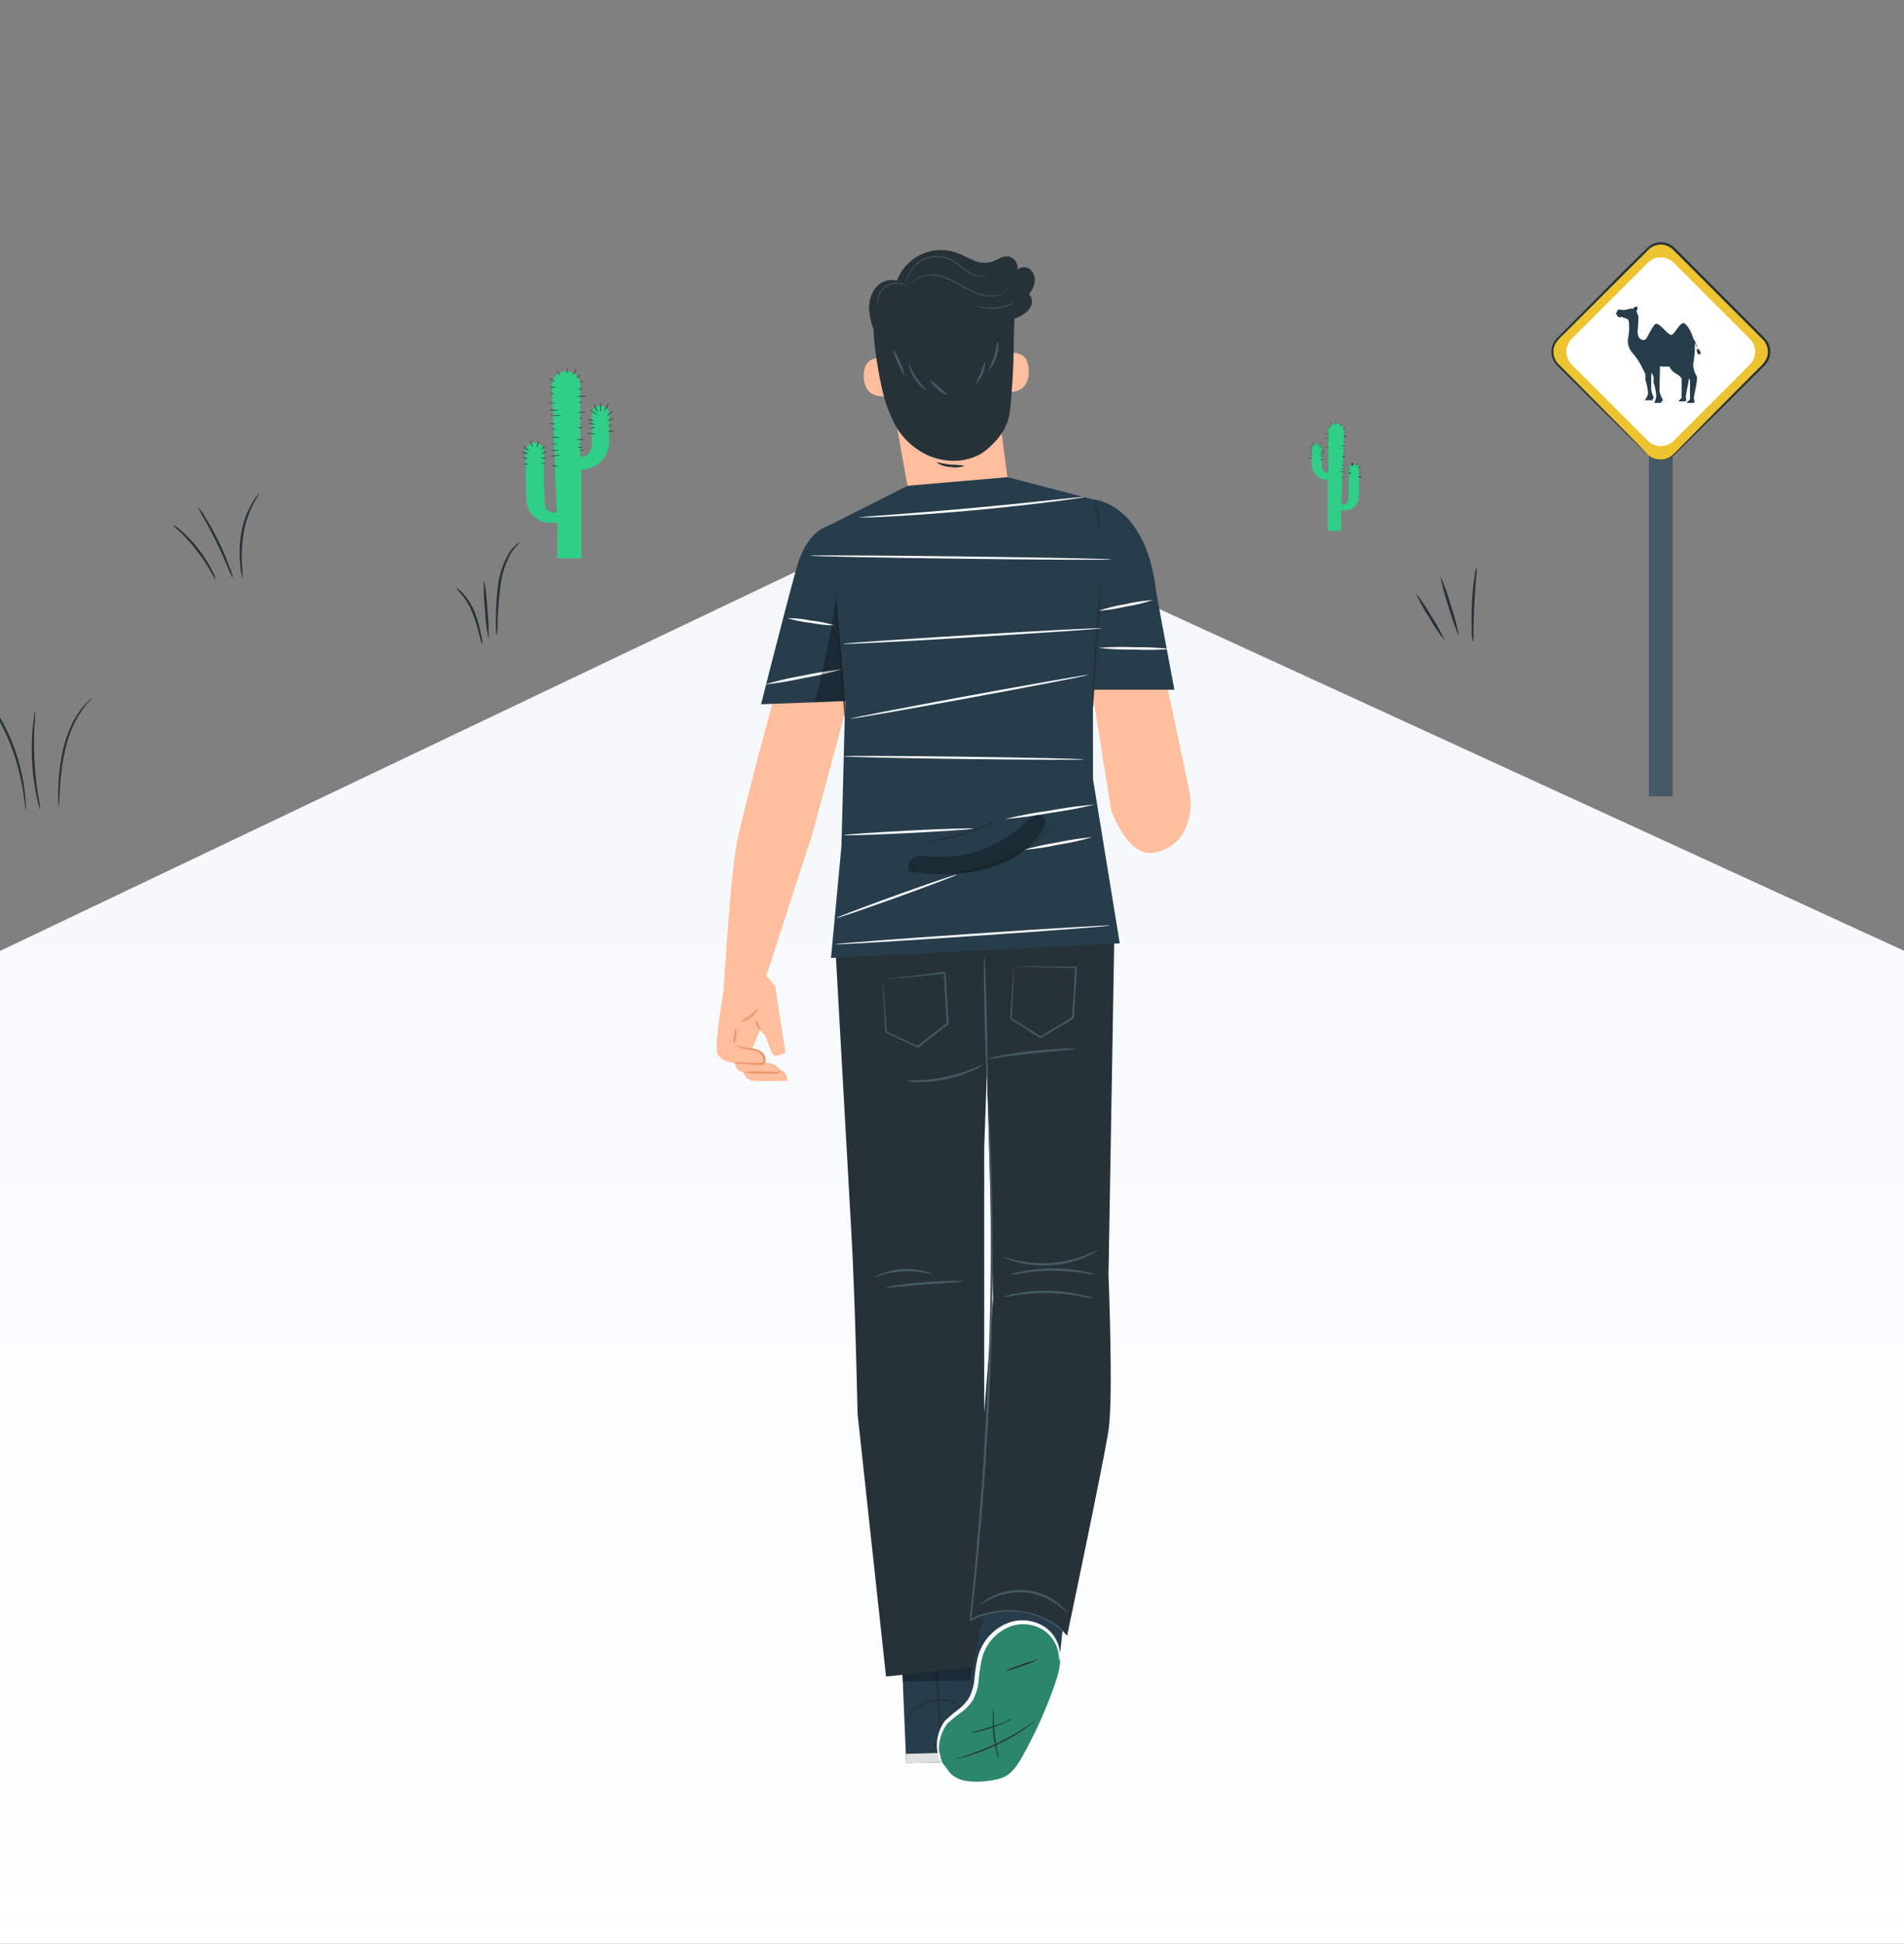 <svg xmlns="http://www.w3.org/2000/svg" xmlns:xlink="http://www.w3.org/1999/xlink" width="428" height="437" viewBox="0 0 428 437"><rect x="0" y="0" width="428" height="437" fill="#808080" stroke="none"/><defs><style>.a,.h{fill:#fff;}.a{stroke:#707070;}.b{clip-path:url(#a);}.c{fill:url(#b);}.d{fill:#30cf87;}.e{fill:#263238;}.f{fill:#455a64;}.g{fill:#edc32f;}.i{fill:#273d4c;}.j{fill:#ffbe9d;}.k{fill:#e0e0e0;}.l{opacity:0.3;}.m{fill:#eb996e;}.n{opacity:0.5;}.o{fill:#fafafa;}</style><clipPath id="a"><rect class="a" width="428" height="437" transform="translate(0 244)"/></clipPath><linearGradient id="b" x1="0.5" x2="0.5" y2="1" gradientUnits="objectBoundingBox"><stop offset="0" stop-color="#f3f7fa"/><stop offset="1" stop-color="#fff"/></linearGradient></defs><g class="b" transform="translate(0 -244)"><g transform="translate(-40.22 209.501)"><path class="c" d="M-1949,13213.809l210-100.109,218.116,100.109V13447.2H-1949Z" transform="translate(1989.22 -12965.501)"/><path class="d" d="M170.71,121.09v16.14h0a2.5,2.5,0,0,0,2.5-2.5v-7.06a2,2,0,0,1,1.95-2h0a2,2,0,0,1,2,2v6.13a6.25,6.25,0,0,1-6.26,6.25h0v20h-5.4v-8h-1.67a5.3,5.3,0,0,1-5.3-5.17l-.25-10.64a2.16,2.16,0,0,1,2.16-2.21h0a2.15,2.15,0,0,1,2.16,2.22,103.751,103.751,0,0,0,.07,11.46c.44,2.71,2.72,1.95,2.72,1.95s-.88-19.73-1.06-28.45a3.19,3.19,0,0,1,3.19-3.25h0a3.19,3.19,0,0,1,3.19,3.131Z"/><ellipse class="e" cx="0.63" cy="0.07" rx="0.63" ry="0.07" transform="translate(163.84 121.47)"/><path class="e" d="M164.87,123a2.277,2.277,0,0,1-.55.07c-.3,0-.56,0-.56-.07s.25-.07.56-.07A2.175,2.175,0,0,1,164.87,123Z"/><path class="e" d="M171.36,122a2.344,2.344,0,0,1-.57.07,1.24,1.24,0,0,1-.58-.07,1.24,1.24,0,0,1,.58-.07A2.344,2.344,0,0,1,171.36,122Z"/><ellipse class="e" cx="0.42" cy="0.07" rx="0.42" ry="0.07" transform="translate(170.48 120.28)"/><path class="e" d="M165,120.35a2.18,2.18,0,0,1-.69-.32,2.361,2.361,0,0,1-.62-.45,2.09,2.09,0,0,1,.69.33A2.42,2.42,0,0,1,165,120.35Z"/><path class="e" d="M166.23,119a4.5,4.5,0,0,1-.52-.54,2.3,2.3,0,0,1-.42-.63,4.5,4.5,0,0,1,.52.54,2.3,2.3,0,0,1,.42.63Z"/><path class="e" d="M167.7,118.62a2.72,2.72,0,0,1-.08-.84,2.61,2.61,0,0,1,0-.85,2.72,2.72,0,0,1,.08.84A2.61,2.61,0,0,1,167.7,118.62Z"/><path class="e" d="M169.8,117.43a2.62,2.62,0,0,1-.37.71,2.43,2.43,0,0,1-.48.64,2.31,2.31,0,0,1,.37-.71A2.21,2.21,0,0,1,169.8,117.43Z"/><path class="e" d="M170.56,118.85a2.1,2.1,0,0,1-.36.41c-.22.19-.43.34-.45.31s.13-.21.36-.41S170.53,118.82,170.56,118.85Z"/><path class="e" d="M165.26,125.12a3.42,3.42,0,0,1-.94,0,3.87,3.87,0,0,1-.94-.08,3.18,3.18,0,0,1,.94,0,3.14,3.14,0,0,1,.94.08Z"/><path class="e" d="M172.21,123.61a4.74,4.74,0,0,1-1.15.07,4.79,4.79,0,0,1-1.16-.07,4.789,4.789,0,0,1,1.16-.07,4.74,4.74,0,0,1,1.15.07Z"/><ellipse class="e" cx="0.38" cy="0.07" rx="0.38" ry="0.07" transform="translate(170.29 124.92)"/><path class="e" d="M165.68,126.72a3.73,3.73,0,0,1-1,.07,3.631,3.631,0,0,1-1-.07,3.631,3.631,0,0,1,1-.07,3.73,3.73,0,0,1,1,.07Z"/><ellipse class="e" cx="1.23" cy="0.07" rx="1.23" ry="0.07" transform="translate(163.91 127.87)"/><ellipse class="e" cx="0.89" cy="0.07" rx="0.89" ry="0.07" transform="translate(170.09 127.15)"/><path class="e" d="M171.25,128.57a1.436,1.436,0,0,1-.41.06c-.23,0-.4,0-.4-.06s.18-.07.4-.07S171.25,128.53,171.25,128.57Z"/><path class="e" d="M165.25,129.82a4.38,4.38,0,0,1-1.56,0,4.38,4.38,0,0,1,1.56,0Z"/><path class="e" d="M165.3,131a2.64,2.64,0,0,1-1.12,0,2.275,2.275,0,0,1,1.12,0Z"/><path class="e" d="M171.2,130.66a1.97,1.97,0,0,1-.51.05,1.33,1.33,0,0,1-.52-.09,1,1,0,0,1,.52-.05C171,130.58,171.2,130.62,171.2,130.66Z"/><path class="e" d="M166.1,132.86a7.91,7.91,0,0,1-2.1,0A7.91,7.91,0,0,1,166.1,132.86Z"/><path class="e" d="M171.6,133.31a3.859,3.859,0,0,1-.93.06,3.909,3.909,0,0,1-.94-.06,3.16,3.16,0,0,1,.94-.07A3.12,3.12,0,0,1,171.6,133.31Z"/><path class="e" d="M170.58,134.33a.11.11,0,0,1,0,.12s-.09.05-.12,0a.1.1,0,0,1,0-.12.11.11,0,0,1,.12,0Z"/><path class="e" d="M174.47,127.72a2.09,2.09,0,0,1-.88-.43,2,2,0,0,1-.69-.69,8.36,8.36,0,0,1,.77.58C174.1,127.49,174.48,127.68,174.47,127.72Z"/><path class="e" d="M174.57,127.22a2.78,2.78,0,0,1-.55-1,2.93,2.93,0,0,1-.28-1.08s.18.46.41,1A7.157,7.157,0,0,1,174.57,127.22Z"/><path class="e" d="M175.24,127.18a4.43,4.43,0,0,1-.06-1.08,4.341,4.341,0,0,1,.08-1.07,4.43,4.43,0,0,1,.06,1.08,4.342,4.342,0,0,1-.08,1.07Z"/><path class="e" d="M177.11,125.12a5.51,5.51,0,0,1-1.17,1.88,5.9,5.9,0,0,1,.56-1,5.56,5.56,0,0,1,.61-.88Z"/><path class="e" d="M178.05,126.87a3,3,0,0,1-.66.62,2.83,2.83,0,0,1-.75.52,3,3,0,0,1,.66-.62,2.83,2.83,0,0,1,.75-.52Z"/><path class="e" d="M178.14,128.58a2.55,2.55,0,0,1-.69.33,2.16,2.16,0,0,1-.74.21,2,2,0,0,1,.69-.33,2.16,2.16,0,0,1,.74-.21Z"/><path class="e" d="M177.87,130a1.16,1.16,0,0,1-1.12.09,2.52,2.52,0,0,1,.56,0A2.068,2.068,0,0,1,177.87,130Z"/><path class="e" d="M173.84,129.1a2.38,2.38,0,0,1-.84-.1,2.46,2.46,0,0,1-.79-.25,2.91,2.91,0,0,1,.82.12A2.22,2.22,0,0,1,173.84,129.1Z"/><path class="e" d="M174,129.92a2.2,2.2,0,0,1-.8-.07,2.26,2.26,0,0,1-.77-.2,2.2,2.2,0,0,1,.8.07A2.26,2.26,0,0,1,174,129.92Z"/><path class="e" d="M174,130.62a2.231,2.231,0,0,1-.52.18,1.36,1.36,0,0,1-.55,0,2.031,2.031,0,0,1,.52-.18A1.36,1.36,0,0,1,174,130.62Z"/><path class="e" d="M160,135.05a2.4,2.4,0,0,1-.38-.75,2.92,2.92,0,0,1-.26-.81,2.26,2.26,0,0,1,.38.75,2.82,2.82,0,0,1,.26.81Z"/><path class="e" d="M160.94,135.18a3.079,3.079,0,0,1,.13-.87,2.6,2.6,0,0,1,.27-.83,2.7,2.7,0,0,1-.13.87A2.6,2.6,0,0,1,160.94,135.18Z"/><path class="e" d="M159.17,135.9a3.42,3.42,0,0,1-.76-.53,3.78,3.78,0,0,1-.67-.63,2.79,2.79,0,0,1,.76.52A2.74,2.74,0,0,1,159.17,135.9Z"/><path class="e" d="M159,136.43a2.13,2.13,0,0,1-.77,0,2.06,2.06,0,0,1-.75-.18,2.13,2.13,0,0,1,.77,0,2.43,2.43,0,0,1,.75.18Z"/><path class="e" d="M159,137.6a2,2,0,0,1-.7,0,2.2,2.2,0,0,1-.69-.15,1.86,1.86,0,0,1,.7,0A1.81,1.81,0,0,1,159,137.6Z"/><path class="e" d="M159,138.88a1.42,1.42,0,0,1-.56.06,1.32,1.32,0,0,1-.56-.07,2.414,2.414,0,0,1,.56-.07A1.127,1.127,0,0,1,159,138.88Z"/><path class="e" d="M162.84,138.68a1.458,1.458,0,0,1-.56,0,1.16,1.16,0,0,1-.56-.09,1.458,1.458,0,0,1,.56,0,1.16,1.16,0,0,1,.56.09Z"/><path class="e" d="M163,137.49a1.24,1.24,0,0,1-.58.07,1.44,1.44,0,0,1-.59-.07,1.3,1.3,0,0,1,.59-.07,1.24,1.24,0,0,1,.58.07Z"/><path class="e" d="M163.2,135.94a2.26,2.26,0,0,1-.65.38,2.21,2.21,0,0,1-.7.25,2.1,2.1,0,0,1,.65-.38,2.21,2.21,0,0,1,.7-.25Z"/><path class="e" d="M162.76,134.79a2,2,0,0,1-.48.52,1.87,1.87,0,0,1-.56.41,3.335,3.335,0,0,1,.47-.52C162.48,134.94,162.73,134.76,162.76,134.79Z"/><path class="e" d="M165.7,134.25a1.32,1.32,0,0,1-.7.16,1.39,1.39,0,0,1-.71-.12h1.41Z"/><path class="e" d="M166,135.62a2.72,2.72,0,0,1-1,.21,2.67,2.67,0,0,1-1,0,7.257,7.257,0,0,1,1-.11A5.151,5.151,0,0,1,166,135.62Z"/><path class="e" d="M166.2,136.77a4.09,4.09,0,0,1-1.09.24,4.9,4.9,0,0,1-1.11.11,4.37,4.37,0,0,1,1.09-.24,4.32,4.32,0,0,1,1.11-.11Z"/><path class="e" d="M171.17,135.13a1.23,1.23,0,0,1-.54.05c-.3,0-.54-.05-.54-.09a1.32,1.32,0,0,1,.55-.05C170.93,135.05,171.17,135.09,171.17,135.13Z"/><path class="e" d="M171.34,135.75a1.65,1.65,0,0,1-.41.09c-.23.02-.42,0-.42-.05s.18-.08.41-.09S171.34,135.71,171.34,135.75Z"/><path class="e" d="M174.24,132.09a2.55,2.55,0,0,1-1.06,0,2.59,2.59,0,0,1-1-.3,8.145,8.145,0,0,1,1,.17,8.277,8.277,0,0,1,1.06.13Z"/><path class="e" d="M178.34,131.36a2.5,2.5,0,0,1-.75.17,2.31,2.31,0,0,1-.78,0,2.2,2.2,0,0,1,.76-.17,2,2,0,0,1,.77,0Z"/><path class="e" d="M165.78,139.44a5.74,5.74,0,0,1-1.7-.33,2.62,2.62,0,0,1,.87.09A2.44,2.44,0,0,1,165.78,139.44Z"/><path class="d" d="M338.76,131.55v9.22h0a1.43,1.43,0,0,1-1.43-1.42v-4a1.12,1.12,0,0,0-1.11-1.12h0a1.12,1.12,0,0,0-1.12,1.12v3.5a3.57,3.57,0,0,0,3.57,3.58h0v11.42h3v-4.59h.95a3,3,0,0,0,3-3l.15-6.08a1.23,1.23,0,0,0-1.23-1.27h0a1.24,1.24,0,0,0-1.23,1.27,60.393,60.393,0,0,1,0,6.55c-.25,1.56-1.56,1.12-1.56,1.12s.51-11.28.61-16.27a1.82,1.82,0,0,0-1.82-1.86h0A1.83,1.83,0,0,0,338.76,131.55Z"/><path class="e" d="M342,131.8h.72a1.64,1.64,0,0,0-.72,0Z"/><path class="e" d="M342.1,132.64a.7.7,0,0,0,.32,0,.16.16,0,1,0,0-.08A.7.7,0,0,0,342.1,132.64Z"/><ellipse class="e" cx="0.33" cy="0.04" rx="0.33" ry="0.04" transform="translate(338.39 132.03)"/><ellipse class="e" cx="0.24" cy="0.04" rx="0.24" ry="0.04" transform="translate(338.41 131.08)"/><path class="e" d="M342,131.13a1.579,1.579,0,0,0,.39-.19,1.521,1.521,0,0,0,.36-.25,1.18,1.18,0,0,0-.4.18,1.2,1.2,0,0,0-.35.26Z"/><path class="e" d="M341.32,130.37a2.108,2.108,0,0,0,.3-.31,1.24,1.24,0,0,0,.24-.36,1.36,1.36,0,0,0-.3.31A1.56,1.56,0,0,0,341.32,130.37Z"/><path class="e" d="M340.48,130.14a1.819,1.819,0,0,0,0-.49,1.41,1.41,0,0,0,0-.48,1.781,1.781,0,0,0-.05.48,1.842,1.842,0,0,0,.05.49Z"/><path class="e" d="M339.28,129.46a1.85,1.85,0,0,0,.21.4,1.632,1.632,0,0,0,.28.37,1.291,1.291,0,0,0-.21-.41,1.22,1.22,0,0,0-.28-.36Z"/><path class="e" d="M338.85,130.27a1.422,1.422,0,0,0,.2.23c.12.11.25.2.26.18s-.07-.12-.2-.23S338.86,130.25,338.85,130.27Z"/><path class="e" d="M341.88,133.85a2.22,2.22,0,0,0,.54,0,2.13,2.13,0,0,0,.53,0,1.7,1.7,0,0,0-.53,0A2.171,2.171,0,0,0,341.88,133.85Z"/><ellipse class="e" cx="0.66" cy="0.04" rx="0.66" ry="0.04" transform="translate(337.9 132.95)"/><path class="e" d="M338.56,133.78h.22C338.66,133.78,338.56,133.76,338.56,133.78Z"/><path class="e" d="M341.64,134.77a4.22,4.22,0,0,0,1.16,0,4.229,4.229,0,0,0-1.16,0Z"/><path class="e" d="M341.24,135.46a2.67,2.67,0,0,0,.7,0,2.721,2.721,0,0,0,.71,0,3.361,3.361,0,0,0-.71,0A3.3,3.3,0,0,0,341.24,135.46Z"/><path class="e" d="M338.1,135.05a3.27,3.27,0,0,0,1,0,4.351,4.351,0,0,0-1,0Z"/><path class="e" d="M338.45,135.82h.23C338.55,135.82,338.45,135.8,338.45,135.82Z"/><path class="e" d="M341.88,136.54a2.55,2.55,0,0,0,.9,0,2.55,2.55,0,0,0-.9,0Z"/><path class="e" d="M341.86,137.23a.7.7,0,0,0,.32,0,.16.16,0,1,0,0-.08A.7.7,0,0,0,341.86,137.23Z"/><path class="e" d="M338.48,137h.3c.17,0,.29,0,.29-.06a.64.64,0,0,0-.3,0,.53.53,0,0,0-.29.06Z"/><path class="e" d="M341.4,138.28a2.34,2.34,0,0,0,.6,0,2.41,2.41,0,0,0,.6,0,2,2,0,0,0-.6,0,1.9,1.9,0,0,0-.6,0Z"/><path class="e" d="M338.25,138.53a1.94,1.94,0,0,0,.54,0,1.89,1.89,0,0,0,.53,0,1.889,1.889,0,0,0-.53,0A1.94,1.94,0,0,0,338.25,138.53Z"/><path class="e" d="M338.84,139.12v.07h.06v-.07Z"/><path class="e" d="M336.61,135.34a1.15,1.15,0,0,0,.51-.25,1.34,1.34,0,0,0,.39-.39s-.19.16-.44.33A2.967,2.967,0,0,0,336.61,135.34Z"/><path class="e" d="M336.56,135.05a1.56,1.56,0,0,0,.31-.55,1.76,1.76,0,0,0,.16-.62s-.1.27-.23.59A5.437,5.437,0,0,0,336.56,135.05Z"/><path class="e" d="M336.17,135a2.271,2.271,0,0,0,0-.61,2.567,2.567,0,0,0,0-.62,2.319,2.319,0,0,0,0,.62,2.518,2.518,0,0,0,0,.61Z"/><path class="e" d="M335.1,133.85a2.42,2.42,0,0,0,.28.57,2.16,2.16,0,0,0,.39.51A11.217,11.217,0,0,0,335.1,133.85Z"/><path class="e" d="M334.57,134.85a3.03,3.03,0,0,0,.37.36,1.549,1.549,0,0,0,.43.29,2.41,2.41,0,0,0-.38-.35,1.811,1.811,0,0,0-.42-.3Z"/><path class="e" d="M334.51,135.83a1.25,1.25,0,0,0,.4.19,1.13,1.13,0,0,0,.42.12,1.14,1.14,0,0,0-.39-.19,1.2,1.2,0,0,0-.43-.12Z"/><path class="e" d="M334.67,136.64a.565.565,0,0,0,.31.11c.19.01.34,0,.33-.06a3,3,0,0,0-.32,0A2,2,0,0,0,334.67,136.64Z"/><path class="e" d="M337,136.13a1.46,1.46,0,0,0,.47-.07c.25-.05.46-.11.45-.14a1.52,1.52,0,0,0-.47.07,1.38,1.38,0,0,0-.45.14Z"/><path class="e" d="M336.87,136.6a1.491,1.491,0,0,0,.45,0,1.72,1.72,0,0,0,.45-.12,1.55,1.55,0,0,0-.46,0A1.26,1.26,0,0,0,336.87,136.6Z"/><path class="e" d="M336.87,137a1.108,1.108,0,0,0,.3.1.63.63,0,0,0,.31,0,1.36,1.36,0,0,0-.3-.11.69.69,0,0,0-.31.01Z"/><path class="e" d="M344.9,139.53a1.54,1.54,0,0,0,.22-.43,1.51,1.51,0,0,0,.14-.46,2.72,2.72,0,0,0-.36.89Z"/><path class="e" d="M344.35,139.6a1.91,1.91,0,0,0-.08-.49.25.25,0,1,0-.08,0C344.26,139.4,344.32,139.61,344.35,139.6Z"/><path class="e" d="M345.36,140a1.469,1.469,0,0,0,.43-.3,1.75,1.75,0,0,0,.39-.36,1.7,1.7,0,0,0-.44.3,2.181,2.181,0,0,0-.38.36Z"/><path class="e" d="M345.43,140.32a1.3,1.3,0,0,0,.45,0,1.07,1.07,0,0,0,.42-.1,2.751,2.751,0,0,0-.87.13Z"/><path class="e" d="M345.49,141a1.29,1.29,0,0,0,.4,0,1.13,1.13,0,0,0,.39-.09,1,1,0,0,0-.4,0A1.055,1.055,0,0,0,345.49,141Z"/><path class="e" d="M345.46,141.72a.79.79,0,0,0,.32,0,.16.16,0,1,0,0-.08A.78.78,0,0,0,345.46,141.72Z"/><path class="e" d="M343.26,141.61a.73.73,0,0,0,.32,0,.63.63,0,0,0,.32,0,.79.79,0,0,0-.32,0C343.4,141.56,343.26,141.58,343.26,141.61Z"/><path class="e" d="M343.16,140.92h.33a.17.17,0,1,0,0-.08.76.76,0,0,0-.33.08Z"/><path class="e" d="M343.06,140a1.14,1.14,0,0,0,.37.21,1.22,1.22,0,0,0,.4.15,1.371,1.371,0,0,0-.37-.22,1.07,1.07,0,0,0-.4-.14Z"/><path class="e" d="M343.31,139.38a1.729,1.729,0,0,0,.27.3c.17.15.31.25.32.23s-.1-.15-.27-.29a1.179,1.179,0,0,0-.32-.24Z"/><path class="e" d="M341.62,139.07a1.06,1.06,0,0,0,.81,0,2.859,2.859,0,0,0-.4,0,3.217,3.217,0,0,0-.41,0Z"/><path class="e" d="M341.48,139.86a1.72,1.72,0,0,0,.58.12,1.691,1.691,0,0,0,.58,0,17.085,17.085,0,0,0-1.16-.12Z"/><path class="e" d="M341.34,140.51a2.491,2.491,0,0,0,.62.14,3.051,3.051,0,0,0,.64.06,3.151,3.151,0,0,0-.63-.14,3,3,0,0,0-.63-.06Z"/><path class="e" d="M338.5,139.57a.6.6,0,0,0,.31,0h.3a.76.76,0,0,0-.31,0A.69.69,0,0,0,338.5,139.57Z"/><path class="e" d="M338.4,139.93h.24a.39.39,0,0,0,.24,0h-.24C338.51,139.93,338.4,139.91,338.4,139.93Z"/><path class="e" d="M336.74,137.84a1.77,1.77,0,0,0,.61,0,1.53,1.53,0,0,0,.58-.17,4.448,4.448,0,0,0-.59.09,4.181,4.181,0,0,0-.6.08Z"/><path class="e" d="M334.4,137.42a1.45,1.45,0,0,0,.43.1h.44a1.29,1.29,0,0,0-.43-.09,1.39,1.39,0,0,0-.44-.01Z"/><path class="e" d="M341.58,142a1.83,1.83,0,0,0,.49-.06,1.67,1.67,0,0,0,.48-.13,1.58,1.58,0,0,0-.49.05,1.73,1.73,0,0,0-.48.14Z"/><path class="e" d="M34.17,187.9a5.77,5.77,0,0,1,.89.89c.55.58,1.3,1.47,2.18,2.61a48.436,48.436,0,0,1,2.84,4.19,44.841,44.841,0,0,1,2.76,5.55A44.28,44.28,0,0,1,45.71,212c.18,1.43.29,2.59.32,3.39a5.7,5.7,0,0,1,0,1.25c-.09,0-.22-1.76-.68-4.58a50.19,50.19,0,0,0-3-10.72,47.8,47.8,0,0,0-2.69-5.5c-1-1.62-1.88-3.06-2.72-4.21s-1.54-2.08-2-2.7A6.26,6.26,0,0,1,34.17,187.9Z"/><path class="e" d="M48.13,194.41a27.7,27.7,0,0,1-.16,3.27,77.265,77.265,0,0,0,0,7.88,75,75,0,0,0,.83,7.83,29.84,29.84,0,0,1,.48,3.24,2.94,2.94,0,0,1-.29-.83c-.16-.55-.35-1.35-.56-2.34a54.1,54.1,0,0,1-1-7.88,52.349,52.349,0,0,1,.2-7.93c.1-1,.21-1.82.32-2.38A3.28,3.28,0,0,1,48.13,194.41Z"/><path class="e" d="M60.86,191.47c.08.08-1.06,1-2.38,3a21.281,21.281,0,0,0-2,3.61,31.431,31.431,0,0,0-1.57,4.8A51.94,51.94,0,0,0,53.68,212c-.13,2.36-.15,3.82-.23,3.82a3.84,3.84,0,0,1-.11-1c0-.67-.05-1.63,0-2.82a43.77,43.77,0,0,1,1.12-9.22,29.74,29.74,0,0,1,1.64-4.86,19.67,19.67,0,0,1,2.11-3.63,10,10,0,0,1,1-1.25,6.3,6.3,0,0,1,.85-.86A3.73,3.73,0,0,1,60.86,191.47Z"/><path class="e" d="M142.74,166.67a5.61,5.61,0,0,1,1.64,1.35,13.9,13.9,0,0,1,2.66,4.39,29.292,29.292,0,0,1,1.34,4.92,8.24,8.24,0,0,1,.29,2.1,9.049,9.049,0,0,1-.65-2,45.408,45.408,0,0,0-1.47-4.82,16.13,16.13,0,0,0-2.45-4.33,19.265,19.265,0,0,1-1.36-1.61Z"/><path class="e" d="M149,164.86a43,43,0,0,1,.77,6.61,43.281,43.281,0,0,1,.25,6.64,42.71,42.71,0,0,1-.77-6.6,41.933,41.933,0,0,1-.25-6.65Z"/><path class="e" d="M157.14,156.39a18.08,18.08,0,0,0-2.08,2.51,19.85,19.85,0,0,0-2.36,7.45,77.439,77.439,0,0,0-.62,7.91,22.173,22.173,0,0,1-.21,3.3,19.36,19.36,0,0,1-.16-3.31,56.079,56.079,0,0,1,.47-8,18.39,18.39,0,0,1,2.57-7.57,8.82,8.82,0,0,1,1.64-1.82A3.041,3.041,0,0,1,157.14,156.39Z"/><path class="e" d="M88.7,164.87a18.827,18.827,0,0,1-1.17-2,39.381,39.381,0,0,0-3.11-4.6,41.549,41.549,0,0,0-3.69-4.16,16.442,16.442,0,0,1-1.65-1.62,7.24,7.24,0,0,1,1.9,1.35,30.64,30.64,0,0,1,6.88,8.85,7.24,7.24,0,0,1,.84,2.18Z"/><path class="e" d="M92.58,164.57a15.089,15.089,0,0,1-1.09-2.38c-.63-1.49-1.53-3.54-2.6-5.75s-2.14-4.18-2.93-5.59a14.569,14.569,0,0,1-1.2-2.33,11.73,11.73,0,0,1,1.52,2.14,61.21,61.21,0,0,1,5.55,11.39A11.12,11.12,0,0,1,92.58,164.57Z"/><path class="e" d="M94.76,164.57a11.69,11.69,0,0,1-.52-2.9,27.82,27.82,0,0,1,.18-7.13,23.4,23.4,0,0,1,1-3.82,17.831,17.831,0,0,1,1.37-2.92A12.729,12.729,0,0,1,98,146c.33-.39.53-.59.56-.57s-.63.94-1.47,2.53a22,22,0,0,0-2.15,6.65,33.4,33.4,0,0,0-.32,7,29.061,29.061,0,0,1,.14,2.96Z"/><path class="e" d="M365,178.55a37.762,37.762,0,0,1-3.49-5.18,37.269,37.269,0,0,1-3-5.46,37.764,37.764,0,0,1,3.49,5.18,37.273,37.273,0,0,1,3,5.46Z"/><path class="e" d="M368.19,177.52a48.167,48.167,0,0,1-2.37-6.67A48.707,48.707,0,0,1,364,164a48.373,48.373,0,0,1,2.36,6.67,49.257,49.257,0,0,1,1.83,6.85Z"/><path class="e" d="M372.16,162a13.5,13.5,0,0,1-.13,2.48c-.12,1.52-.29,3.62-.41,5.95s-.16,4.44-.18,6a12.486,12.486,0,0,1-.13,2.48,10.2,10.2,0,0,1-.24-2.47c-.07-1.53-.08-3.66,0-6a56.071,56.071,0,0,1,.57-6A10.589,10.589,0,0,1,372.16,162Z"/><rect class="f" width="5.34" height="80.8" transform="translate(410.88 132.76)"/><rect class="g" width="36.88" height="36.88" rx="4.16" transform="translate(387.478 113.585) rotate(-45)"/><path class="e" d="M410.61,136.72a5.26,5.26,0,0,0,1.18.77,4.11,4.11,0,0,0,3.85-.24,15.279,15.279,0,0,0,2.13-2l2.47-2.5,6-6.09,7.32-7.37,2-2a7.29,7.29,0,0,0,1.77-2.21,3.94,3.94,0,0,0,.06-2.79,3.809,3.809,0,0,0-.72-1.25c-.32-.37-.73-.74-1.09-1.11L416.3,90.63a3.94,3.94,0,0,0-3.08-1.13,4,4,0,0,0-1.59.49,6,6,0,0,0-1.3,1.1L405.4,96l-9.33,9.31-4.34,4.33a10.13,10.13,0,0,0-1.89,2.15,4,4,0,0,0-.34,2.62,4.11,4.11,0,0,0,1.32,2.22l1.87,1.88,3.51,3.54,10.58,10.69C408,134,409,135,409.64,135.68l.73.77.24.27a3.511,3.511,0,0,1-.28-.23l-.77-.74-2.92-2.85-10.7-10.58-3.54-3.51-1.88-1.87a4.57,4.57,0,0,1-1.44-2.43,4.37,4.37,0,0,1,.37-2.92,4.469,4.469,0,0,1,.91-1.21l1-1,4.33-4.35L405,95.65l5-4.93a6.61,6.61,0,0,1,1.42-1.18,4.2,4.2,0,0,1,1.8-.55,4.47,4.47,0,0,1,3.49,1.27L436,109.59c.37.39.74.72,1.11,1.14a4.25,4.25,0,0,1,.8,1.4,4.34,4.34,0,0,1-.92,4.43c-.35.37-.7.7-1,1l-2,2-7.36,7.32-6.09,6-2.5,2.48-1.11,1.08a5.22,5.22,0,0,1-1.1.91,4.22,4.22,0,0,1-4,.16,3.82,3.82,0,0,1-.89-.6C410.69,136.82,410.6,136.73,410.61,136.72Z"/><path class="h" d="M413.54,134.81a4.09,4.09,0,0,1-2.89-1.2l-17.13-17.13a4.11,4.11,0,0,1,0-5.79l17.13-17.13a4.09,4.09,0,0,1,5.79,0l17.13,17.13a4.11,4.11,0,0,1,0,5.79l-17.13,17.13A4.09,4.09,0,0,1,413.54,134.81Zm20.833-21.225Z"/><path class="i" d="M422.25,113.25a.71.71,0,0,0-.43-.35,6.849,6.849,0,0,0-1-2.36c-.5-1.85-1.64-3.34-2.13-3.39-.91-.09-2,2.49-2.73,2.64s-2.6-2.67-3.53-2.48c-.6.13-2.05,3.41-2.37,3.56a1.24,1.24,0,0,1-1.36-.4,2.86,2.86,0,0,1-.35-1.56s.13-1.48.17-2.46v-.55h0a1,1,0,0,0,0-.27,8.647,8.647,0,0,0-.47-1.17,1,1,0,0,0,.19-1.06s-.4.11-.55.13-.34.41-.34.41-.35-.08-.42-.08-1.19.26-1.37.31a2.59,2.59,0,0,1-.72,0l-.7-.1a2,2,0,0,0-.46.37v.3s-.2.16-.22.27.25.28.25.28a.36.36,0,0,0,0,.18c0,.09.46.37.54.41s.16-.11.34-.14a12.153,12.153,0,0,1,1.22.4c.45.11.56.64.58.84a12.82,12.82,0,0,1-.22,3.71,4.07,4.07,0,0,0,1.1,3.26,13.918,13.918,0,0,1,1.91,2.85c.44.86.82,1.62.87,1.75a4.2,4.2,0,0,1,0,1.25,13.47,13.47,0,0,1,.63,3.09,3,3,0,0,1-.78,1.6h1.91l-.19-.29a.35.35,0,0,0,.28-.52,5.578,5.578,0,0,1-.53-1.76c0-.24,0-2,.07-3.69.24.46.43.82.46.92a4.142,4.142,0,0,1,0,1.24,13.063,13.063,0,0,1,.63,3.09,4.191,4.191,0,0,1-.47,1.6h1.61v-.33s.49-.08.28-.52a5.689,5.689,0,0,1-.69-1.71c0-.34.06-3.67.11-5.65l1,.06h1.13a3.43,3.43,0,0,0,1.34,1.5c1.68.92,1.4,1.49,1.4,1.49v4a9.4,9.4,0,0,1-.78.82h1.72a1.747,1.747,0,0,0,0-.92c-.09-.4.56-2.81.68-4.21.36.41.25.65.25.65v4a8.163,8.163,0,0,1-.78.81,16.392,16.392,0,0,0,1.72,0s.11-.21-.05-.91c-.12-.52,1-4.42.61-5.1a5.1,5.1,0,0,1-.76-2.82,21.829,21.829,0,0,0,.35-4.66,3.457,3.457,0,0,1,.29.58c.13.31.23.54.32.72a.82.82,0,0,0-.1.8c.07.19.23.36.2.56l.22-.23c-.05,0,0,.15.05.18a.21.21,0,0,0,.2,0,.44.44,0,0,0,.1-.19,1,1,0,0,0-.23-.75Z"/><path class="j" d="M290,216.69s3.56,10.25,9.23,9.56a9.25,9.25,0,0,0,7.73-6.16,13.7,13.7,0,0,0,.57-7.89c-2.07-9.95-6.76-31.85-6.76-31.85L284.63,183,290,216.69"/><path class="i" d="M242.66,400.82l1.27,30.06,16.23-.36-1.21-30.12Z"/><path class="e" d="M251.9,429.57c.14,0-.11-6.59-.56-14.7s-.92-14.68-1.05-14.67.11,6.58.56,14.7S251.77,429.58,251.9,429.57Z"/><path class="k" d="M243.84,428.81l16.24-.42.08,2.13-16.23.36Z"/><path class="e" d="M259.78,420.9a2.26,2.26,0,0,0-.45-.64,10.829,10.829,0,0,0-1.52-1.48,11,11,0,0,0-2.7-1.64,8.689,8.689,0,0,0-3.82-.7,8.57,8.57,0,0,0-6.19,3.05,7,7,0,0,0-1.11,1.82,1.87,1.87,0,0,0-.22.74,17.509,17.509,0,0,1,1.59-2.34,8.66,8.66,0,0,1,6-2.77,9.93,9.93,0,0,1,6.28,2.11C259,420.1,259.71,421,259.78,420.9Z"/><g class="l"><path d="M259.29,408.97l.14,3.32-16.27.29-.11-2.5Z"/></g><path class="j" d="M245.47,150.72l22.35-.29-2.5-19s1.53-.33,1.63-8.61.48-22.34.48-22.34h0a28.77,28.77,0,0,0-28.91,3.63l-1.22,1Z"/><path class="j" d="M239.89,115.22c-.14-.06-5.69-1.68-5.5,4s5.82,4.31,5.83,4.14S239.89,115.22,239.89,115.22Z"/><path class="j" d="M266.47,114c.14-.06,5.19-1.42,5,4.24s-5.83,4.31-5.83,4.14S266.47,114,266.47,114Z"/><path class="e" d="M272.82,97.69A3,3,0,0,0,271.69,95a2.15,2.15,0,0,0-2.8.21,2.54,2.54,0,0,0-2.18-3.07c-1.35-.08-2.5.94-3.8,1.29A6.18,6.18,0,0,1,259,93c-1.22-.5-2.37-1.18-3.61-1.63a10.58,10.58,0,0,0-13.54,6.22,4.68,4.68,0,0,0-5,1.88,7.71,7.71,0,0,0-1.18,5.43,17.649,17.649,0,0,0,.94,3.72v.32c.08,4.55,2.45,18.93,4.4,19,3.38.05.72-15.36.72-15.36,4.15-1.61,2.6-7.83,3.64-8.77s3.21-3.14,11.91,1.3a16.87,16.87,0,0,0,10.32,1.12h.34a8.11,8.11,0,0,0,2.23-1,4.41,4.41,0,0,0,1.83-2,2.42,2.42,0,0,0-.47-2.6A5.28,5.28,0,0,0,272.82,97.69Z"/><path class="e" d="M238.06,114.59c.84,4.74.68,7.23,1.46,10.4,1.24,5,3.73,8.85,8.24,11.36s10.62,2.46,14.5-.95c2.69-2.37,4.6-5,5-8.6s.8-9.86.83-13.45c0-6.46.47-12.64.47-12.64L250.1,97.37l-10.5,6.25Z"/><path class="e" d="M257.1,139.21a6,6,0,0,1-3.24.28,5.93,5.93,0,0,1-3.09-1c0-.14,1.42.28,3.15.47A30.24,30.24,0,0,1,257.1,139.21Z"/><path class="f" d="M261.9,96.54a2.46,2.46,0,0,1-.88.16,5,5,0,0,1-2.36-.55,16.729,16.729,0,0,1-3-2,8.09,8.09,0,0,0-3.9-1.8,7,7,0,0,0-4.2.73,6.9,6.9,0,0,0-2.57,2.4,7.86,7.86,0,0,0-1.09,3.08,3.93,3.93,0,0,1,.09-.89,6.93,6.93,0,0,1,.88-2.27,6.86,6.86,0,0,1,2.6-2.48,7.06,7.06,0,0,1,4.32-.78,8.14,8.14,0,0,1,4,1.86,18.318,18.318,0,0,0,2.94,2,5.24,5.24,0,0,0,2.3.6A6.3,6.3,0,0,0,261.9,96.54Z"/><path class="f" d="M244.17,98.87a7.49,7.49,0,0,0-1.33-.49,4.24,4.24,0,0,0-5.17,3.21,7.631,7.631,0,0,0-.15,1.4,1.211,1.211,0,0,1-.06-.38,3.481,3.481,0,0,1,.07-1.06,4.25,4.25,0,0,1,5.35-3.31,3.88,3.88,0,0,1,1,.4,1.74,1.74,0,0,1,.29.23Z"/><path class="f" d="M243.62,119.06a11.091,11.091,0,0,1-1.55-2.91,10.78,10.78,0,0,1-1.07-3.1,10.72,10.72,0,0,1,1.55,2.9,10.691,10.691,0,0,1,1.07,3.11Z"/><path class="f" d="M248.46,122.31a8.94,8.94,0,0,1-4-6.06c.15,0,.68,1.5,1.78,3.16S248.56,122.19,248.46,122.31Z"/><path class="f" d="M253.23,123.35A5,5,0,0,1,251,122c-1.09-.95-1.76-1.92-1.65-2a10.126,10.126,0,0,1,2,1.61C252.41,122.53,253.31,123.23,253.23,123.35Z"/><path class="f" d="M261.66,115.68a6.66,6.66,0,0,1-2.14,5.17,25.4,25.4,0,0,1,1.16-2.55,25.742,25.742,0,0,1,.98-2.62Z"/><path class="f" d="M264.52,111.21a6.35,6.35,0,0,1-.33,3.47,6.13,6.13,0,0,1-1.72,3c-.12-.08.68-1.4,1.23-3.18S264.36,111.21,264.52,111.21Z"/><path class="f" d="M266.71,99.77a3.13,3.13,0,0,1-.74.57,5.52,5.52,0,0,1-2.43.75,8.34,8.34,0,0,1-3.73-.57,30.521,30.521,0,0,1-4.13-2.06,17.71,17.71,0,0,0-4.2-1.81,6.92,6.92,0,0,0-3.68,0,5.22,5.22,0,0,0-2.16,1.24c-.42.42-.58.72-.6.7a3.311,3.311,0,0,1,.55-.76,4.92,4.92,0,0,1,2.17-1.31,6.87,6.87,0,0,1,3.76-.07,17.07,17.07,0,0,1,4.26,1.82,32.088,32.088,0,0,0,4.1,2.06,8.5,8.5,0,0,0,3.65.61,5.72,5.72,0,0,0,3.18-1.17Z"/><path class="f" d="M268.35,102.46a1.33,1.33,0,0,1-.3.2,7.289,7.289,0,0,1-.88.43,10.62,10.62,0,0,1-6.36.58,6.151,6.151,0,0,1-.95-.27c-.22-.08-.33-.12-.33-.14s.5.12,1.3.27a12.16,12.16,0,0,0,3.19.13,12,12,0,0,0,3.1-.71C267.88,102.66,268.33,102.42,268.35,102.46Z"/><path class="j" d="M231.52,189.69,215.39,187s-7.76,28.33-9.4,36.34S202.9,257,202.9,257h0c-.46,2.84-2.25,13.33-1.28,14.71a4.41,4.41,0,0,0,3.69,1.66s.37,2.12,1.94,2.12c0,0,.64,1.84,2.21,2s7.75,0,7.75,0,.09-2.31-1.85-2.49c0,0-.18-1.48-3.32-1.57,0,0,.83-2-1.75-2.58l-1-.52,1.76-4.2.83.79c.83.79,1.57,4.85,2.58,4.94a4.65,4.65,0,0,0,2.31-.74l-2.29-14.89-2-2.37,10.41-32.08Z"/><path class="m" d="M205.66,269.39a6.42,6.42,0,0,0,2.13.62,14.068,14.068,0,0,1,2.48.37,3.421,3.421,0,0,1,1.35.77,2.18,2.18,0,0,1,.73,1.57,1.39,1.39,0,0,1-.31.9,1.14,1.14,0,0,1-.88.37l-1.48-.08-2.46-.18a9.67,9.67,0,0,1-2.27-.3,10.462,10.462,0,0,1,2.29-.07l2.47.07,1.44.05a.64.64,0,0,0,.5-.2.94.94,0,0,0,.18-.57,2.25,2.25,0,0,0-1.71-1.87,17.764,17.764,0,0,0-2.39-.46C206.29,270.14,205.59,269.44,205.66,269.39Z"/><path class="m" d="M215.17,274.74a.358.358,0,0,1,.31.24.67.67,0,0,1,0,.49.79.79,0,0,1-.52.38,7.507,7.507,0,0,1-1.45.08H211.8a19.43,19.43,0,0,1-4.4-.36,18.18,18.18,0,0,1,4.41-.16l1.71.06a11.222,11.222,0,0,0,1.36,0,.46.46,0,0,0,.45-.47C215.27,274.84,215.15,274.78,215.17,274.74Z"/><path class="m" d="M205.61,265.82c.14,0,.18.76.08,1.67s-.29,1.63-.43,1.61-.18-.76-.08-1.67S205.47,265.81,205.61,265.82Z"/><path class="m" d="M210.52,261.33c.12.07-.4,1.08-1.5,1.92a3.51,3.51,0,0,1-2.24.95c-.05-.14.92-.58,1.93-1.36S210.39,261.24,210.52,261.33Z"/><path class="m" d="M211.06,265.83c-.1.1-.53-.22-.82-.79s-.29-1.11-.16-1.14.36.4.62.9S211.17,265.74,211.06,265.83Z"/><path class="e" d="M290.72,243.88H262.14l-34.08,4.61s2.73,48.75,3.57,63.68S233,352.44,233,352.44l6.39,59,22.11-2.36V397.82c13.13-3.14,18.59,4.46,18.59,4.46s8.19-38.86,9.31-46.18,0-34.93,0-34.93Zm-29.26,108.3V292.52l.68-19.25v4.37l1.32,48.82Z"/><path class="f" d="M250,321.13a20.14,20.14,0,0,0-13.24.64,5.52,5.52,0,0,1,1.77-.95,14.92,14.92,0,0,1,4.77-1,15.26,15.26,0,0,1,4.84.54,5.52,5.52,0,0,1,1.86.77Z"/><path class="f" d="M286.08,326.46a28.806,28.806,0,0,1-3-.52,44.61,44.61,0,0,0-14.4-.25,28.389,28.389,0,0,1-3,.42,12.647,12.647,0,0,1,2.92-.79,35.759,35.759,0,0,1,7.28-.61,35.187,35.187,0,0,1,7.25.87A12.309,12.309,0,0,1,286.08,326.46Z"/><path class="f" d="M286.56,321.13a24.215,24.215,0,0,1-2.85-.41,46.11,46.11,0,0,0-6.87-.52,45.65,45.65,0,0,0-6.88.55,22.994,22.994,0,0,1-2.85.42,12,12,0,0,1,2.78-.79,36,36,0,0,1,6.94-.7,35.559,35.559,0,0,1,6.95.67,11.577,11.577,0,0,1,2.78.78Z"/><path class="f" d="M280.05,397c-.07.06-.86-.87-2.47-1.95a14.43,14.43,0,0,0-14.34-1.19c-1.76.8-2.7,1.59-2.76,1.51s.19-.24.62-.59a12.85,12.85,0,0,1,2-1.26,13.94,13.94,0,0,1,14.72,1.22,12.822,12.822,0,0,1,1.74,1.57C279.9,396.67,280.08,396.93,280.05,397Z"/><path class="f" d="M238.6,254.7h.24l.73-.1,2.82-.36L252.57,253h.18v.19c.21,3.37.46,7.26.72,11.39v.11l-.08.06-1.11.87c-1.94,1.52-3.83,3-5.61,4.38l-.1.07-.11-.05-7.12-3.36h-.09v-.1c-.21-3.54-.38-6.49-.51-8.61l-.12-2.37v-.81a1.211,1.211,0,0,1,0,.23l.06.64c.06.6.13,1.4.22,2.4.16,2.09.4,5,.68,8.5l-.1-.14,7.14,3.31h-.21l5.61-4.38,1.1-.87-.07.17c-.24-4.14-.47-8-.67-11.4l.2.16-10.08,1-2.87.27-.77.06A.881.881,0,0,1,238.6,254.7Z"/><path class="f" d="M268.1,251.77h3.8l10.21.08h.19V252c-.21,3.36-.45,7.24-.71,11.36v.1l-.09.06-1.2.72-6.1,3.63-.11.06-.1-.07-6.62-4.2-.08-.06v-.09c.24-3.53.43-6.47.57-8.58.07-1,.13-1.77.17-2.36a5.292,5.292,0,0,1,.09-.8v.87c0,.6,0,1.4-.09,2.4-.1,2.09-.23,5-.39,8.48l-.07-.14,6.64,4.16H274l6.09-3.64,1.21-.72-.1.16c.28-4.13.54-8,.76-11.36l.18.19-10.1-.25-2.87-.09h-.77Z"/><path class="f" d="M262.13,277.63c-.14,0-.41-6.25-.59-14s-.23-14-.08-14,.41,6.25.6,14S262.28,277.63,262.13,277.63Z"/><path class="f" d="M261.37,273.81a9.61,9.61,0,0,1-2.33,1.3,29.84,29.84,0,0,1-12.52,2.66,10.571,10.571,0,0,1-2.66-.24,18.713,18.713,0,0,1,2.65-.13,37.579,37.579,0,0,0,12.39-2.63A22.481,22.481,0,0,1,261.37,273.81Z"/><path class="f" d="M282.08,270.33a17.216,17.216,0,0,1-2.93.33c-1.81.15-4.31.37-7.07.68s-5.24.64-7,.89a19.35,19.35,0,0,1-2.94.33,14.762,14.762,0,0,1,2.88-.69c1.79-.34,4.28-.74,7-1.05s5.29-.47,7.11-.53a14.8,14.8,0,0,1,2.95.04Z"/><path class="f" d="M280.05,401.61a2.38,2.38,0,0,1-.34-.23l-1-.72-.7-.52-.91-.55-1.07-.63-1.28-.58a18.33,18.33,0,0,0-7-1.53,20.33,20.33,0,0,0-9.25,2l-.31.15v-.34c1.35-12.68,2.94-29.9,3.85-48.88,1-19.91,1-38,.72-51-.14-6.53-.34-11.81-.49-15.46-.07-1.8-.13-3.21-.17-4.2v-1.1a1.329,1.329,0,0,1,0-.37v.37c0,.25.05.63.08,1.09q.105,1.5.27,4.2c.21,3.65.47,8.93.66,15.46.39,13.06.42,31.13-.57,51.06-.91,19-2.55,36.22-4,48.89l-.28-.18a20.37,20.37,0,0,1,9.43-2,18.541,18.541,0,0,1,7.1,1.63l1.28.62,1.06.65.91.57.69.56.93.76A3.087,3.087,0,0,1,280.05,401.61Z"/><path class="f" d="M287.13,315.49a5.164,5.164,0,0,1-.72.51,16.764,16.764,0,0,1-2.13,1.09,23.91,23.91,0,0,1-15.53,1.16,16.827,16.827,0,0,1-2.27-.76,3.131,3.131,0,0,1-.79-.39c0-.09,1.2.36,3.15.79a27,27,0,0,0,7.73.56,26.719,26.719,0,0,0,7.57-1.71C286,316,287.09,315.41,287.13,315.49Z"/><path class="f" d="M256.64,322.6a13.629,13.629,0,0,1-2.54.27l-6.11.44-6.1.52a12.141,12.141,0,0,1-2.54.13,12.1,12.1,0,0,1,2.5-.5c1.55-.23,3.71-.48,6.1-.67s4.57-.28,6.14-.29a11.41,11.41,0,0,1,2.55.1Z"/><path class="i" d="M278.47,406.92l.59-5.73s-6.27-6.62-17.83-3.39L258,413.65a53,53,0,0,0-4.91,7.89,5.29,5.29,0,0,0-1.29,2.06c-.6,1.82-.63,6.21.61,7.67s1.16,2,2.83,2.92c2.36,1.37,7.64.93,10.22,0,2.09-.73,3.4-2.76,4.49-4.68a99.832,99.832,0,0,0,7.33-16.23c.3-.87.59-1.76.82-2.66h0A11.5,11.5,0,0,0,278.47,406.92Z"/><g class="n"><path class="d" d="M268.93,399.42c-4.53-.38-8.28,5.84-9.1,10.94A26.761,26.761,0,0,1,258.7,416c-1.23,3.26-5.83,4.3-6.9,7.61-.6,1.82-.63,6.21.61,7.67s1.16,2,2.83,2.92c2.36,1.37,7.64.93,10.22,0,2.09-.73,3.4-2.76,4.49-4.68a99.828,99.828,0,0,0,7.33-16.23c.82-2.35,1.55-4.85,1.07-7.29a8.85,8.85,0,0,0-13-5.49"/></g><path class="o" d="M252,431a3.072,3.072,0,0,1-.37-.59,3.65,3.65,0,0,1-.33-.78,6.189,6.189,0,0,1-.32-1.11,9.14,9.14,0,0,1,1.61-7.06h0a30.219,30.219,0,0,1,2.83-2.45,9.84,9.84,0,0,0,2.68-2.88,11.41,11.41,0,0,0,1.16-4.13,38.325,38.325,0,0,1,.74-4.81,11.25,11.25,0,0,1,7-7.87,9.15,9.15,0,0,1,8.53,1.3,8,8,0,0,1,2.94,5.07,3.85,3.85,0,0,1-.13,2.15c-.1,0,0-.78-.27-2.08a8,8,0,0,0-3-4.56,8.47,8.47,0,0,0-7.77-1,10.42,10.42,0,0,0-6.35,7.23,40.469,40.469,0,0,0-.72,4.67,12.07,12.07,0,0,1-1.23,4.5,10.69,10.69,0,0,1-3,3.11,31,31,0,0,0-2.82,2.31h0a9.19,9.19,0,0,0-1.63,3.51,8.58,8.58,0,0,0-.15,3C251.67,430.11,252.12,431,252,431Z"/><path class="e" d="M272.91,421.44a3.6,3.6,0,0,1-.6.51c-.39.32-1,.75-1.73,1.26a46,46,0,0,1-6.11,3.52,46.941,46.941,0,0,1-6.57,2.55c-.87.25-1.57.44-2.07.55a3.058,3.058,0,0,1-.77.14,4.367,4.367,0,0,1,.74-.26c.48-.14,1.18-.36,2-.64a55.281,55.281,0,0,0,12.63-6c.76-.49,1.36-.89,1.78-1.18A3.388,3.388,0,0,1,272.91,421.44Z"/><path class="e" d="M267.93,420.91a6.087,6.087,0,0,1-1.3.68c-.82.38-2,.85-3.3,1.3a35.355,35.355,0,0,1-3.41,1,6.284,6.284,0,0,1-1.45.23,8.208,8.208,0,0,1,1.4-.45c.86-.25,2.06-.6,3.36-1s2.47-.88,3.32-1.2a7,7,0,0,1,1.38-.56Z"/><path class="e" d="M264.75,429.94a7,7,0,0,1-.52-1.6,26,26,0,0,1-.71-4,27.711,27.711,0,0,1-.1-4.06,6.811,6.811,0,0,1,.19-1.67,10.7,10.7,0,0,1,0,1.67,32.249,32.249,0,0,0,.19,4c.19,1.54.41,3,.61,4a12.149,12.149,0,0,1,.34,1.66Z"/><path class="e" d="M273.5,407.66a25.12,25.12,0,0,1-3.66,1.43,24.581,24.581,0,0,1-3.76,1.15,24.436,24.436,0,0,1,3.66-1.44,23.819,23.819,0,0,1,3.76-1.14Z"/><path class="i" d="M229.37,224.72l.84-32.68-5.62-23.31,1.68-15.95,17.95-9.06,22.46-1.94,19.18,4.99.06,62.92,6.01,36.9-64.91,3.29Z"/><path class="e" d="M277.81,219.18a8.608,8.608,0,0,1-1,1.19,15.675,15.675,0,0,1-1.24,1.29c-.52.48-1.07,1.06-1.77,1.6a27.532,27.532,0,0,1-2.3,1.74,31.905,31.905,0,0,1-2.82,1.77,38.161,38.161,0,0,1-7,2.95,39,39,0,0,1-7.47,1.37,31.242,31.242,0,0,1-3.32.06A25.148,25.148,0,0,1,248,231c-.88-.07-1.66-.25-2.35-.37a13.248,13.248,0,0,1-1.75-.4,10.06,10.06,0,0,1-1.46-.46c0-.12,2.12.54,5.6.86a27.737,27.737,0,0,0,2.85.14,31.182,31.182,0,0,0,3.27-.12,36.21,36.21,0,0,0,14.28-4.26,29.569,29.569,0,0,0,2.8-1.7A25.882,25.882,0,0,0,273.6,223C276.33,220.79,277.72,219.1,277.81,219.18Z"/><path class="i" d="M228.61,152.53s-6.37-1.23-9.45,10.06-7.86,30.25-7.86,30.25l21.33-.8-2.58-38.69"/><path class="i" d="M285.86,146.77s11.95.53,14.26,20.8c.07.61,4.09,22,4.09,22H283.14Z"/><path class="e" d="M228.06,167a5.349,5.349,0,0,1,.16,1.13q.1,1.26.27,3.09c.23,2.73.53,6.27.85,10.19s.57,7.59.7,10.21c.07,1.3.11,2.36.11,3.1a5.119,5.119,0,0,1,0,1.14,4.63,4.63,0,0,1-.16-1.13q-.1-1.26-.27-3.09l-.86-10.19c-.31-4-.57-7.59-.7-10.21-.06-1.3-.1-2.36-.11-3.1A4.669,4.669,0,0,1,228.06,167Z"/><path class="e" d="M287.64,166a4.061,4.061,0,0,1,0,1.09c0,.7,0,1.72-.1,3-.12,2.5-.36,6-.64,9.77s-.52,7.14-.7,9.76c-.08,1.16-.15,2.15-.2,3a4.771,4.771,0,0,1-.13,1.08,4.119,4.119,0,0,1-.07-1.09c0-.7,0-1.71,0-3,.06-2.51.26-6,.55-9.78s.58-7.13.79-9.76c.11-1.15.2-2.14.27-2.95A4.869,4.869,0,0,1,287.64,166Z"/><path class="e" d="M286.12,147.1a7.39,7.39,0,0,1,1.13,3.21,7.18,7.18,0,0,1,.07,3.4,23.328,23.328,0,0,1-.58-3.31,24.439,24.439,0,0,1-.62-3.3Z"/><path class="e" d="M264.78,218.88a11.74,11.74,0,0,1-2.34,1.2,55.672,55.672,0,0,1-6,2.18,52.1,52.1,0,0,1-6.18,1.48,11,11,0,0,1-2.62.3,15.55,15.55,0,0,1,2.55-.66c1.57-.37,3.74-.9,6.1-1.61s4.46-1.47,6-2A15.16,15.16,0,0,1,264.78,218.88Z"/><path class="o" d="M229.46,185a77.576,77.576,0,0,1-8.62,1.95,76.345,76.345,0,0,1-8.72,1.45,72.454,72.454,0,0,1,8.62-2A71.715,71.715,0,0,1,229.46,185Z"/><path class="o" d="M227.78,175.09a27.29,27.29,0,0,1-5.31-.55,28.161,28.161,0,0,1-5.22-1.06,26.37,26.37,0,0,1,5.3.55,27.441,27.441,0,0,1,5.23,1.06Z"/><path class="o" d="M290,160.29c0,.14-15.14.07-33.82-.17s-33.82-.54-33.82-.68,15.15-.07,33.83.16S290,160.14,290,160.29Z"/><path class="o" d="M284,146.23a1.66,1.66,0,0,1-.5.12l-1.46.23c-1.28.2-3.12.45-5.4.74-4.57.58-10.88,1.3-17.87,1.94s-13.33,1.08-17.93,1.33c-2.29.13-4.15.21-5.44.25h-1.48a3,3,0,0,1-.52,0,1.85,1.85,0,0,1,.51-.09l1.48-.13,5.43-.42c4.58-.34,10.92-.84,17.9-1.48s13.3-1.3,17.87-1.79l5.42-.57,1.48-.13a2.459,2.459,0,0,1,.51,0Z"/><path class="o" d="M287.75,175.77c0,.14-13,1-29,2s-29,1.63-29,1.48,13-1,29-2S287.74,175.62,287.75,175.77Z"/><path class="o" d="M284.94,186.22c0,.14-11.93,2.46-26.7,5.18s-26.78,4.81-26.8,4.67,11.93-2.46,26.7-5.18S284.91,186.08,284.94,186.22Z"/><path class="o" d="M283.75,205.24c0,.14-12.09.1-27-.09s-27-.47-27-.61,12.09-.11,27,.09S283.76,205.1,283.75,205.24Z"/><path class="o" d="M303.36,180.4a61.1,61.1,0,0,1-8.1.14,60.828,60.828,0,0,1-8.1-.38,65.719,65.719,0,0,1,8.11-.14A64.912,64.912,0,0,1,303.36,180.4Z"/><path class="o" d="M299.37,169.41a38,38,0,0,1-6.05,1.46,38.2,38.2,0,0,1-6.14.95,36.781,36.781,0,0,1,6-1.46A36.927,36.927,0,0,1,299.37,169.41Z"/><path class="o" d="M259,220.8c0,.15-6.48.58-14.49,1s-14.5.58-14.5.44,6.47-.57,14.48-1S259,220.66,259,220.8Z"/><path class="o" d="M286.29,215.4a100.752,100.752,0,0,1-10,1.87,100.36,100.36,0,0,1-10.12,1.37,95.725,95.725,0,0,1,10-1.88A95.592,95.592,0,0,1,286.29,215.4Z"/><path class="o" d="M255.33,231.14c0,.13-6,2.42-13.45,5.11s-13.58,4.76-13.62,4.63,6-2.43,13.45-5.12S255.28,231,255.33,231.14Z"/><path class="o" d="M285.71,222.74a59.66,59.66,0,0,1-7.62,1.68,59.362,59.362,0,0,1-7.73,1.16A60.092,60.092,0,0,1,278,223.9,59.611,59.611,0,0,1,285.71,222.74Z"/><path class="o" d="M289.75,242.59c0,.14-13.8,1.2-30.83,2.36s-30.86,2-30.87,1.85,13.79-1.2,30.83-2.37S289.74,242.45,289.75,242.59Z"/><g class="l"><path d="M244.9,230.42c-1-.74-.46-2.5.65-3.08a6.49,6.49,0,0,1,3.69-.28,27.18,27.18,0,0,0,21.27-7.51,6.43,6.43,0,0,1,2.26-1.7,1.93,1.93,0,0,1,2.43.86,2.54,2.54,0,0,1-.45,2.12c-2.77,4.76-7.87,7.81-13.21,9.14s-10.94,1.09-16.41.55"/></g><g class="l"><path d="M228.13,169a200.784,200.784,0,0,1-4.82,23.41l6.9-.41Z"/></g></g></g></svg>